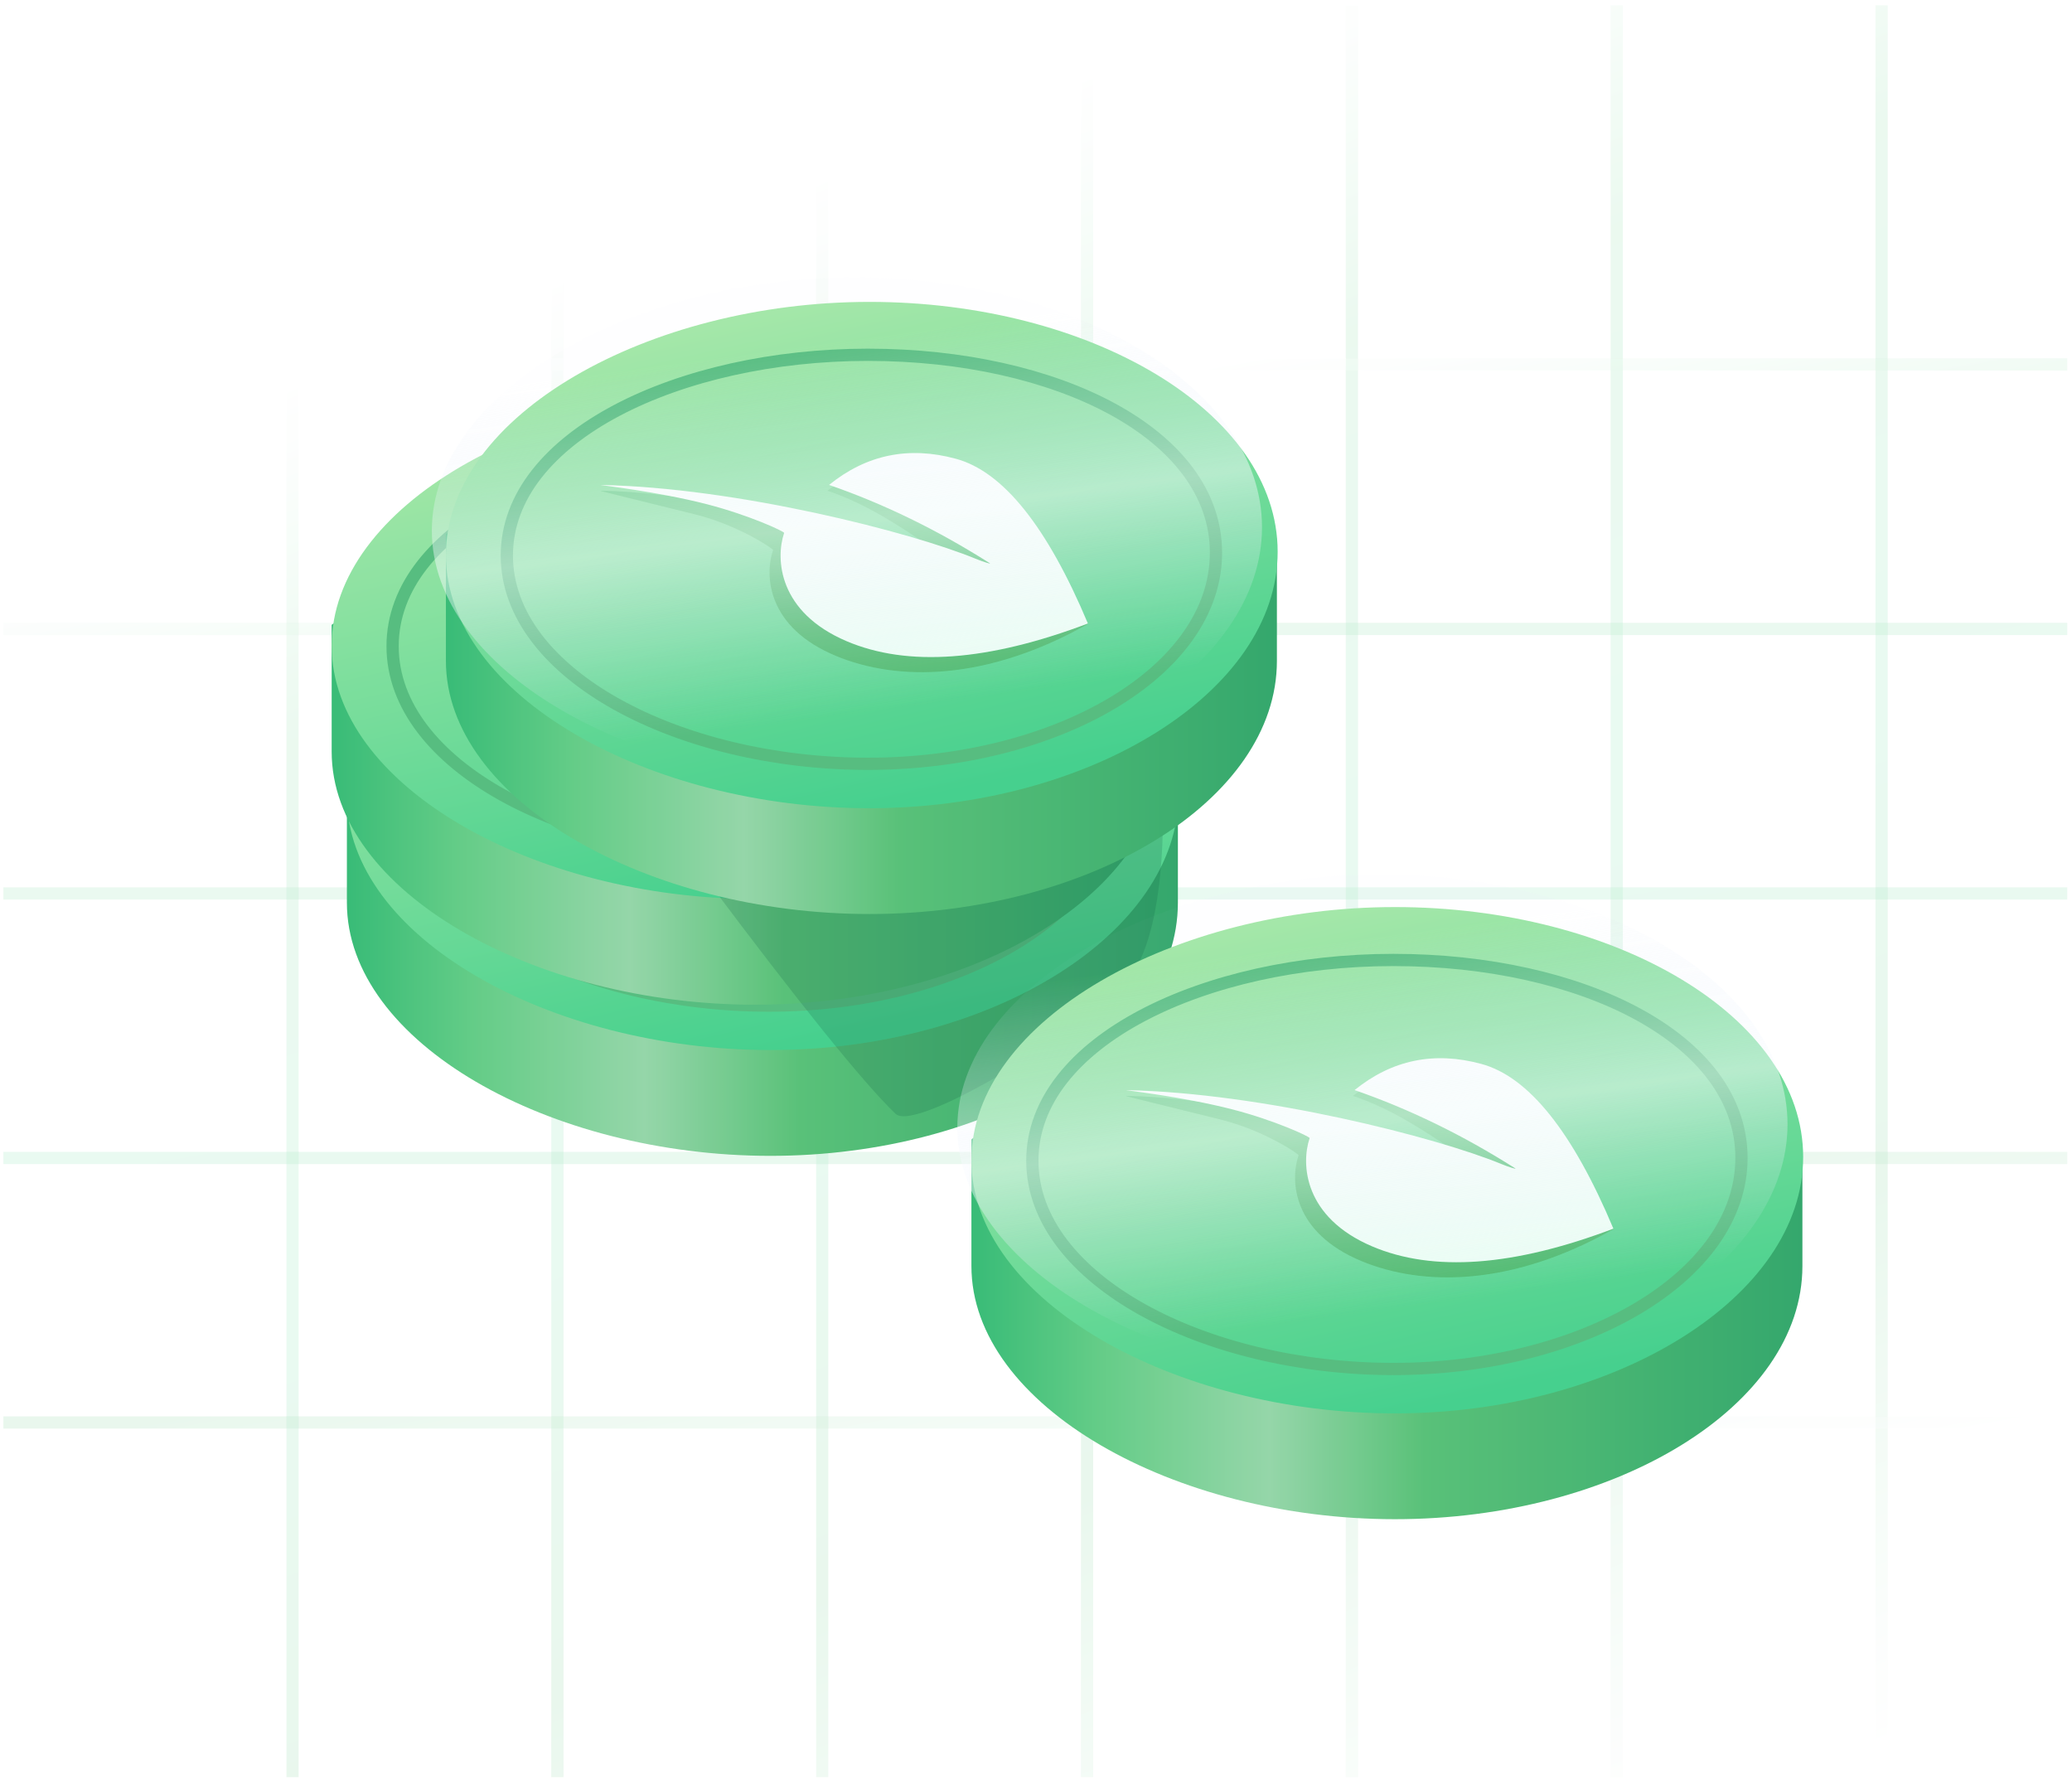 <svg width="254" height="218" xmlns="http://www.w3.org/2000/svg"><defs><linearGradient x1="60.022%" y1="0%" x2="95.558%" y2="100%" id="a"><stop stop-color="#FFF" offset="0%"/><stop stop-color="#60CB83" offset="17.891%"/><stop stop-color="#53D391" offset="46.146%"/><stop stop-color="#51BE72" offset="71.702%"/><stop stop-color="#FFF" offset="100%"/></linearGradient><filter x="-3.9%" y="-3.9%" width="111.7%" height="115.8%" filterUnits="objectBoundingBox" id="b"><feOffset dx="2" dy="3" in="SourceAlpha" result="shadowOffsetOuter1"/><feGaussianBlur stdDeviation="1.5" in="shadowOffsetOuter1" result="shadowBlurOuter1"/><feColorMatrix values="0 0 0 0 0 0 0 0 0 0.333 0 0 0 0 0.224 0 0 0 0.559 0" in="shadowBlurOuter1" result="shadowMatrixOuter1"/><feMerge><feMergeNode in="shadowMatrixOuter1"/><feMergeNode in="SourceGraphic"/></feMerge></filter><linearGradient x1="-15.119%" y1="100%" x2="108.399%" y2="100%" id="c"><stop stop-color="#00A75E" offset="0%"/><stop stop-color="#60CB83" offset="25.865%"/><stop stop-color="#90D4A5" offset="41.325%"/><stop stop-color="#51BE72" offset="56.345%"/><stop stop-color="#239E63" offset="100%"/></linearGradient><linearGradient x1="22.649%" y1="0%" x2="59.404%" y2="98.22%" id="d"><stop stop-color="#A6E8A5" offset="0%"/><stop stop-color="#3DCE88" offset="99.017%"/></linearGradient><filter x="-3.9%" y="-3.9%" width="111.7%" height="115.8%" filterUnits="objectBoundingBox" id="e"><feOffset dx="2" dy="3" in="SourceAlpha" result="shadowOffsetOuter1"/><feGaussianBlur stdDeviation="1.5" in="shadowOffsetOuter1" result="shadowBlurOuter1"/><feColorMatrix values="0 0 0 0 0 0 0 0 0 0.333 0 0 0 0 0.224 0 0 0 0.559 0" in="shadowBlurOuter1" result="shadowMatrixOuter1"/><feMerge><feMergeNode in="shadowMatrixOuter1"/><feMergeNode in="SourceGraphic"/></feMerge></filter><filter x="-3.9%" y="-3.9%" width="111.7%" height="115.8%" filterUnits="objectBoundingBox" id="f"><feOffset dx="2" dy="3" in="SourceAlpha" result="shadowOffsetOuter1"/><feGaussianBlur stdDeviation="1.5" in="shadowOffsetOuter1" result="shadowBlurOuter1"/><feColorMatrix values="0 0 0 0 0 0 0 0 0 0.333 0 0 0 0 0.224 0 0 0 0.16 0" in="shadowBlurOuter1" result="shadowMatrixOuter1"/><feMerge><feMergeNode in="shadowMatrixOuter1"/><feMergeNode in="SourceGraphic"/></feMerge></filter><linearGradient x1="54.238%" y1="-35.999%" x2="43.598%" y2="76.317%" id="g"><stop stop-color="#7DDE9B" offset="0%"/><stop stop-color="#45B464" offset="100%"/></linearGradient><linearGradient x1="40.334%" y1="2.386%" x2="61.261%" y2="125.838%" id="h"><stop stop-color="#FFF" offset="0%"/><stop stop-color="#E8FFF2" offset="100%"/></linearGradient><linearGradient x1="35.2%" y1="-10.859%" x2="59.546%" y2="100%" id="i"><stop stop-color="#E2ECF9" stop-opacity=".045" offset="22.993%"/><stop stop-color="#F8FBFF" offset="53.745%"/><stop stop-color="#DBE7F7" stop-opacity="0" offset="86.4%"/></linearGradient><filter x="-4.4%" y="-4.6%" width="112.6%" height="118.4%" filterUnits="objectBoundingBox" id="j"><feOffset dx="2" dy="4" in="SourceAlpha" result="shadowOffsetOuter1"/><feGaussianBlur stdDeviation="1.5" in="shadowOffsetOuter1" result="shadowBlurOuter1"/><feColorMatrix values="0 0 0 0 0 0 0 0 0 0.333 0 0 0 0 0.224 0 0 0 0.18 0" in="shadowBlurOuter1" result="shadowMatrixOuter1"/><feMerge><feMergeNode in="shadowMatrixOuter1"/><feMergeNode in="SourceGraphic"/></feMerge></filter></defs><g fill="none" fill-rule="evenodd" opacity=".95"><g opacity=".5" stroke="url(#a)" stroke-linecap="square" stroke-width="1.5" transform="translate(0 1)"><g opacity=".265"><path d="M35.862.4v215.653M68.328.4v215.653M100.794.4v215.653M133.26.4v215.653M165.726.4v215.653M198.192.4v215.653M230.658.4v215.653"/></g><g opacity=".265"><path d="M252.666 43.664H1.164M252.666 76.083H1.164M252.666 108.5H1.164M252.666 140.92H1.164M252.666 173.337H1.164"/></g></g><g filter="url(#b)" transform="translate(39.867 63.638)"><path d="M52.577 75.022c27.07 0 49.95-13.892 49.95-31.028V30.685c0-12.493-29.011-17.718-49.95-17.718C36.114 12.967.658 27.832.658 28.49v15.504c0 17.136 24.848 31.028 51.919 31.028z" fill="url(#c)"/><path d="M52.577 62.055c27.07 0 50.042-14.291 50.042-31.427S79.648 0 52.577 0C25.507 0 .658 13.891.658 31.027c0 17.136 24.848 31.028 51.919 31.028z" fill="url(#d)"/><path d="M47.473 23.204c4.442-3.565 9.472-4.59 15.09-3.078s10.855 7.981 15.71 19.406c-11.88 4.457-21.457 5.15-28.732 2.078-8.084-3.412-8.468-9.645-7.422-12.747.056-.165-4.178-2.104-9.167-3.377-5.903-1.507-12.975-2.28-12.679-2.274 16.245.313 36.96 5.559 44.64 8.693.942.384 1.906.666 1.675.52-6.226-3.914-12.598-6.988-19.115-9.221z" fill="#FFF"/><path d="M52.392 56.611c23.08 0 42.665-11.258 42.665-25.868S75.472 6.483 52.392 6.483 8.127 16.475 8.127 31.084c0 14.61 21.185 25.527 44.265 25.527z" stroke="#4FBA7A" stroke-width="1.5"/></g><g filter="url(#e)" transform="translate(38 45.114)"><path d="M52.577 75.022c27.07 0 49.95-13.892 49.95-31.028V30.685c0-12.493-29.011-17.718-49.95-17.718C36.114 12.967.658 27.832.658 28.49v15.504c0 17.136 24.848 31.028 51.919 31.028z" fill="url(#c)"/><path d="M52.577 62.055c27.07 0 50.042-14.291 50.042-31.427S79.648 0 52.577 0C25.507 0 .658 13.891.658 31.027c0 17.136 24.848 31.028 51.919 31.028z" fill="url(#d)"/><path d="M47.473 23.204c4.442-3.565 9.472-4.59 15.09-3.078s10.855 7.981 15.71 19.406c-11.88 4.457-21.457 5.15-28.732 2.078-8.084-3.412-8.468-9.645-7.422-12.747.056-.165-4.178-2.104-9.167-3.377-5.903-1.507-12.975-2.28-12.679-2.274 16.245.313 36.96 5.559 44.64 8.693.942.384 1.906.666 1.675.52-6.226-3.914-12.598-6.988-19.115-9.221z" fill="#FFF"/><path d="M52.392 56.611c23.08 0 42.665-11.258 42.665-25.868S75.472 6.483 52.392 6.483 8.127 16.475 8.127 31.084c0 14.61 21.185 25.527 44.265 25.527z" stroke="#4FBA7A" stroke-width="1.5"/></g><path d="M86.549 107.704c16.094-1.827 27.27-4.07 33.525-6.73 15.946-6.78 19.034-20.45 19.796-21.514 1.306-1.822 5.928 29.474-1.117 40.037-3.598 5.394-26.355 19.523-28.965 17.015-3.968-3.812-11.714-13.415-23.239-28.808z" fill-opacity=".474" fill="#005539" opacity=".407"/><g filter="url(#f)" transform="translate(52.005 34)"><path d="M52.577 75.022c27.07 0 49.95-13.892 49.95-31.028V30.685c0-12.493-29.011-17.718-49.95-17.718C36.114 12.967.658 27.832.658 28.49v15.504c0 17.136 24.848 31.028 51.919 31.028z" fill="url(#c)"/><path d="M52.577 62.055c27.07 0 50.042-14.291 50.042-31.427S79.648 0 52.577 0C25.507 0 .658 13.891.658 31.027c0 17.136 24.848 31.028 51.919 31.028z" fill="url(#d)"/><g opacity=".986"><path d="M27.83 4.616C32.448.989 36.574 1.47 42.415 3.01c5.84 1.539 12.29 6.316 17.338 17.94-12.43 7.014-23.312 7.044-30.876 3.919-8.404-3.472-8.803-9.814-7.716-12.97.058-.168-4.344-3.082-9.53-4.378C5.492 5.988-.297 4.61.01 4.616c16.889.318 36.862 7.19 44.846 10.378.98.391 1.982.678 1.742.53-6.472-3.983-11.994-8.636-18.77-10.908z" fill="url(#g)" opacity=".933" transform="translate(19.606 18.524)"/><path d="M28.026 3.905C32.602.197 37.783-.87 43.57.703c5.787 1.573 11.181 8.302 16.183 20.187-12.237 4.636-22.102 5.357-29.597 2.162-8.326-3.55-8.722-10.034-7.644-13.26.057-.172-4.304-2.189-9.443-3.513C6.989 4.712-.296 3.907.009 3.913c16.733.326 38.07 5.783 45.981 9.043.97.4 1.964.693 1.726.542-6.413-4.072-12.976-7.27-19.69-9.593z" fill="url(#h)" transform="translate(19.606 18.524)"/></g><path d="M52.392 56.611c23.08 0 42.665-11.258 42.665-25.868S75.472 6.483 52.392 6.483 8.127 16.475 8.127 31.084c0 14.61 21.185 25.527 44.265 25.527z" stroke="#4FBA7A" stroke-width="1.5"/></g><path d="M66.757 62.055c27.02 0 49.947-14.291 49.947-31.427S93.776 0 66.757 0C39.74 0 14.938 13.891 14.938 31.027c0 17.136 24.8 31.028 51.82 31.028z" fill="url(#i)" opacity=".496" transform="translate(38 34)"/><g filter="url(#j)" transform="translate(116.425 107.17)"><path d="M52.577 75.022c27.07 0 49.95-13.892 49.95-31.028V30.685c0-12.493-29.011-17.718-49.95-17.718C36.114 12.967.658 27.832.658 28.49v15.504c0 17.136 24.848 31.028 51.919 31.028z" fill="url(#c)"/><path d="M52.577 62.055c27.07 0 50.042-14.291 50.042-31.427S79.648 0 52.577 0C25.507 0 .658 13.891.658 31.027c0 17.136 24.848 31.028 51.919 31.028z" fill="url(#d)"/><g opacity=".986"><path d="M27.83 4.616C32.448.989 36.574 1.47 42.415 3.01c5.84 1.539 12.29 6.316 17.338 17.94-12.43 7.014-23.312 7.044-30.876 3.919-8.404-3.472-8.803-9.814-7.716-12.97.058-.168-4.344-3.082-9.53-4.378C5.492 5.988-.297 4.61.01 4.616c16.889.318 36.862 7.19 44.846 10.378.98.391 1.982.678 1.742.53-6.472-3.983-11.994-8.636-18.77-10.908z" fill="url(#g)" opacity=".933" transform="translate(19.606 18.524)"/><path d="M28.026 3.905C32.602.197 37.783-.87 43.57.703c5.787 1.573 11.181 8.302 16.183 20.187-12.237 4.636-22.102 5.357-29.597 2.162-8.326-3.55-8.722-10.034-7.644-13.26.057-.172-4.304-2.189-9.443-3.513C6.989 4.712-.296 3.907.009 3.913c16.733.326 38.07 5.783 45.981 9.043.97.4 1.964.693 1.726.542-6.413-4.072-12.976-7.27-19.69-9.593z" fill="url(#h)" transform="translate(19.606 18.524)"/></g><path d="M52.392 56.611c23.08 0 42.665-11.258 42.665-25.868S75.472 6.483 52.392 6.483 8.127 16.475 8.127 31.084c0 14.61 21.185 25.527 44.265 25.527z" stroke="#4FBA7A" stroke-width="1.5"/></g><path d="M131.178 135.224c27.019 0 49.947-14.291 49.947-31.427s-22.928-30.628-49.947-30.628c-27.019 0-51.82 13.892-51.82 31.028s24.801 31.027 51.82 31.027z" fill="url(#i)" opacity=".496" transform="translate(38 34)"/></g></svg>